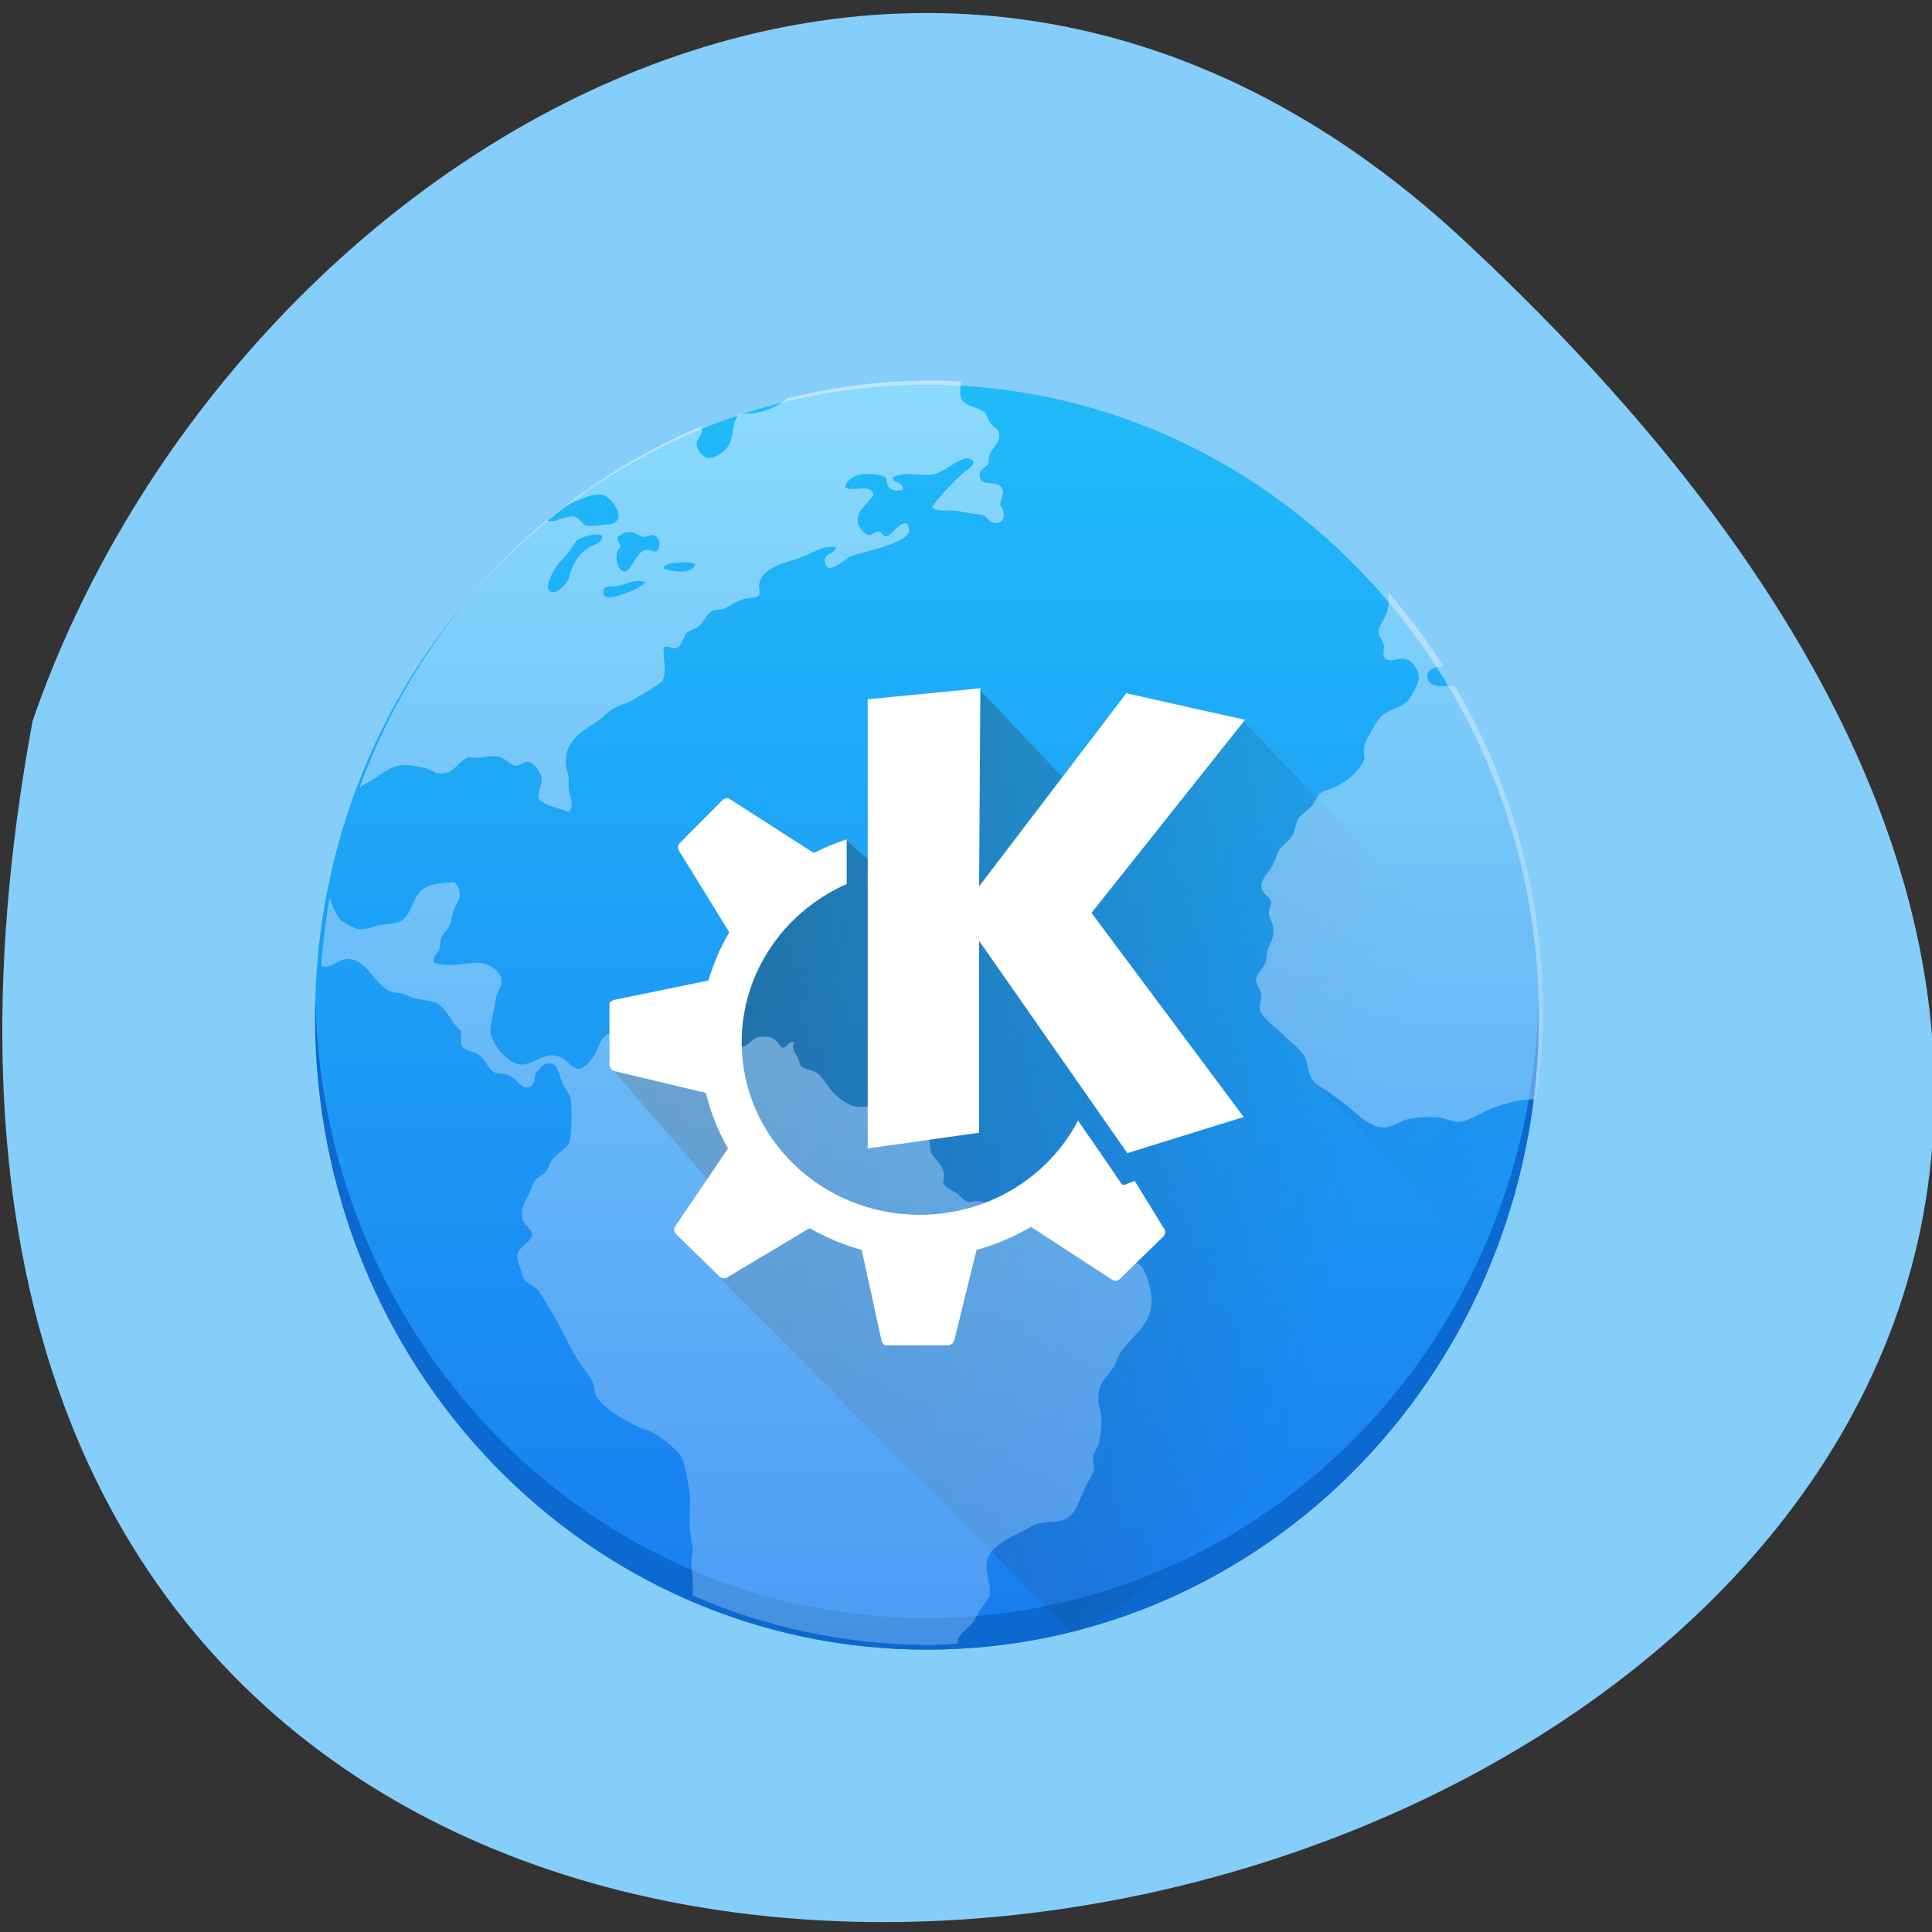 <svg xmlns="http://www.w3.org/2000/svg" xmlns:xlink="http://www.w3.org/1999/xlink" viewBox="0 0 48 48"><rect x="0" y="0" width="48" height="48" fill="#333333" stroke="none"/><defs><g id="7" clip-path="url(#6)"><path d="m 37.27 19.371 l -4.676 7.473 l 4.473 4.625 c 0.816 -1.934 1.277 -4.063 1.277 -6.309 c 0 -2.051 -0.387 -4 -1.074 -5.789" fill="url(#4)" fill-rule="evenodd"/><path d="m 22.926 9.457 c -1.168 0.016 -2.297 0.172 -3.379 0.441 c -0.289 0.266 -0.711 0.398 -1.184 0.387 c -0.168 0.168 -0.129 0.48 -0.223 0.711 c -0.078 0.191 -0.352 0.398 -0.539 0.383 c -0.137 -0.012 -0.297 -0.215 -0.297 -0.348 c 0 -0.16 0.215 -0.25 0.098 -0.43 c -1.211 0.508 -2.336 1.176 -3.367 1.969 c 0.277 -0.105 0.582 -0.281 0.832 -0.285 c 0.043 0 0.082 0.004 0.117 0.012 c 0.168 0.047 0.613 0.547 0.242 0.711 c -0.035 0.016 -0.543 0.074 -0.629 0.055 c -0.129 -0.02 -0.207 -0.203 -0.336 -0.227 c -0.219 -0.039 -0.496 0.191 -0.684 0.086 c -2.07 1.73 -3.68 4.02 -4.641 6.637 c 0.086 -0.055 0.176 -0.109 0.258 -0.152 c 0.27 -0.148 0.5 -0.383 0.816 -0.402 c 0.156 -0.004 0.383 0.043 0.535 0.074 c 0.141 0.031 0.254 0.129 0.375 0.137 c 0.34 0.027 0.422 -0.25 0.703 -0.402 c 0.289 0.043 0.48 -0.051 0.742 -0.02 c 0.18 0.02 0.305 0.215 0.445 0.227 c 0.117 0.012 0.219 -0.113 0.332 -0.094 c 0.109 0.02 0.301 0.266 0.316 0.402 c 0.023 0.176 -0.121 0.328 -0.074 0.52 c 0.176 0.184 0.492 0.219 0.742 0.324 c 0.164 -0.137 0.023 -0.395 0 -0.594 c -0.004 -0.09 0.012 -0.168 0 -0.25 c -0.016 -0.137 -0.07 -0.266 -0.074 -0.383 c -0.004 -0.547 0.426 -0.801 0.781 -1.016 c 0.152 -0.094 0.273 -0.258 0.406 -0.328 c 0.188 -0.098 0.328 -0.121 0.484 -0.211 c 0.281 -0.164 0.523 -0.297 0.742 -0.48 c 0.102 -0.246 0.012 -0.578 0.02 -0.824 c 0.102 -0.063 0.188 0.031 0.297 0.02 c 0.168 -0.035 0.184 -0.285 0.281 -0.383 c 0.055 -0.055 0.207 -0.098 0.277 -0.152 c 0.168 -0.137 0.223 -0.344 0.371 -0.402 c 0.055 -0.023 0.176 -0.02 0.258 -0.039 c 0.109 -0.031 0.266 -0.164 0.445 -0.23 c 0.117 -0.043 0.383 -0.051 0.43 -0.094 c 0.055 -0.059 0 -0.223 0.02 -0.309 c 0.09 -0.434 0.719 -0.523 1.094 -0.672 c 0.262 -0.102 0.527 -0.289 0.816 -0.23 c -0.059 0.203 -0.324 0.133 -0.277 0.383 c 0.063 0.348 0.512 -0.102 0.629 -0.152 c 0.227 -0.098 0.613 -0.156 0.91 -0.27 c 0.262 -0.098 0.727 -0.25 0.484 -0.559 c -0.207 -0.012 -0.305 0.25 -0.484 0.328 c -0.121 0.02 -0.098 -0.105 -0.203 -0.117 c -0.102 -0.012 -0.156 0.098 -0.258 0.078 c -0.102 -0.016 -0.246 -0.184 -0.262 -0.309 c -0.043 -0.32 0.262 -0.449 0.391 -0.688 c -0.086 -0.293 -0.473 -0.063 -0.707 -0.176 c 0.023 -0.172 0.195 -0.289 0.391 -0.324 c 0.16 -0.027 0.516 -0.012 0.613 0.074 c 0.055 0.051 0.004 0.172 0.09 0.25 c 0.098 0.09 0.211 0.082 0.336 0.059 c 0.043 -0.215 -0.277 -0.164 -0.242 -0.309 c 0.254 -0.168 0.66 -0.027 0.969 -0.074 c 0.176 -0.027 0.363 -0.156 0.52 -0.25 c 0.148 -0.086 0.34 -0.238 0.5 -0.094 c 0.043 0.156 -0.141 0.207 -0.223 0.285 c -0.285 0.262 -0.578 0.563 -0.797 0.863 c 0.133 0.137 0.379 0.07 0.609 0.098 c 0.09 0.012 0.203 0.039 0.297 0.055 c 0.109 0.023 0.23 0.016 0.316 0.039 c 0.156 0.039 0.199 0.211 0.352 0.211 c 0.254 0 0.258 -0.285 0.113 -0.461 c 0.047 -0.18 0.117 -0.273 0.055 -0.402 c -0.113 -0.234 -0.535 -0.012 -0.555 -0.305 c -0.016 -0.191 0.156 -0.188 0.223 -0.328 c -0.031 -0.371 0.293 -0.398 0.258 -0.727 c -0.016 -0.141 -0.129 -0.141 -0.223 -0.27 c -0.051 -0.066 -0.07 -0.199 -0.129 -0.25 c -0.195 -0.172 -0.59 -0.137 -0.613 -0.461 c -0.004 -0.109 0.012 -0.207 0.02 -0.313 c -0.176 -0.008 -0.355 -0.023 -0.535 -0.027 h -0.418 m -7.234 3.766 c 0.086 0.012 0.191 0.109 0.297 0.117 c 0.102 0.004 0.184 -0.059 0.242 -0.039 c 0.156 0.043 0.223 0.285 0.074 0.402 c -0.121 0.016 -0.168 -0.055 -0.258 -0.035 c -0.254 0.043 -0.352 0.551 -0.539 0.535 c -0.176 -0.016 -0.273 -0.461 -0.094 -0.598 c 0.012 -0.113 -0.082 -0.133 -0.074 -0.246 c 0.055 -0.074 0.207 -0.148 0.352 -0.137 m -0.836 0.059 c 0.055 0.004 0.094 0.016 0.113 0.039 c -0.027 0.203 -0.18 0.191 -0.336 0.285 c -0.262 0.168 -0.414 0.418 -0.5 0.77 c -0.023 0.102 -0.281 0.371 -0.406 0.344 c -0.297 -0.063 0.082 -0.625 0.148 -0.707 c 0.074 -0.094 0.172 -0.18 0.258 -0.289 c 0.086 -0.105 0.141 -0.25 0.223 -0.309 c 0.09 -0.063 0.348 -0.137 0.5 -0.133 m 2.199 0.691 c 0.094 0.004 0.18 0.016 0.215 0.055 c -0.059 0.254 -0.586 0.188 -0.777 0.098 c 0.012 -0.098 0.156 -0.121 0.277 -0.137 c 0.086 0 0.191 -0.02 0.285 -0.016 m -1.203 0.465 c 0.063 0 0.129 0.016 0.195 0.031 c -0.172 0.148 -0.355 0.23 -0.652 0.328 c -0.141 0.047 -0.383 0.105 -0.406 -0.059 c -0.031 -0.199 0.203 -0.152 0.332 -0.172 c 0.164 -0.023 0.344 -0.121 0.531 -0.129 m 18.645 0.285 c 0.012 0.145 0.016 0.281 -0.02 0.438 c -0.051 0.207 -0.234 0.395 -0.227 0.578 c 0.012 0.09 0.113 0.18 0.133 0.305 c 0.012 0.066 -0.031 0.211 0 0.27 c 0.094 0.191 0.352 0.031 0.52 0.059 c 0.164 0.027 0.355 0.27 0.352 0.461 c 0 0.129 -0.121 0.352 -0.203 0.48 c -0.16 0.254 -0.379 0.266 -0.613 0.398 c -0.191 0.113 -0.273 0.305 -0.387 0.5 c -0.125 0.215 -0.199 0.344 -0.148 0.652 c -0.168 0.34 -0.418 0.547 -0.762 0.711 c -0.102 0.047 -0.238 0.063 -0.332 0.133 c -0.074 0.055 -0.117 0.203 -0.223 0.328 c -0.133 0.148 -0.27 0.211 -0.336 0.324 c -0.055 0.09 -0.07 0.266 -0.129 0.383 c -0.078 0.164 -0.25 0.242 -0.352 0.406 c -0.047 0.074 -0.078 0.227 -0.133 0.324 c -0.117 0.223 -0.316 0.383 -0.297 0.574 c 0.02 0.188 0.227 0.223 0.242 0.387 c 0.004 0.09 -0.059 0.148 -0.055 0.246 c 0.004 0.148 0.098 0.254 0.109 0.367 c 0.027 0.285 -0.094 0.398 -0.145 0.594 c -0.027 0.09 -0.016 0.195 -0.039 0.27 c -0.047 0.141 -0.238 0.27 -0.242 0.438 c -0.004 0.121 0.121 0.219 0.129 0.387 c 0.004 0.113 -0.055 0.238 -0.035 0.344 c 0.039 0.211 0.398 0.453 0.559 0.613 c 0.207 0.219 0.484 0.387 0.574 0.613 c 0.074 0.195 0.074 0.449 0.223 0.594 c 0.105 0.109 0.285 0.176 0.426 0.289 c 0.129 0.105 0.27 0.195 0.41 0.309 c 0.223 0.18 0.566 0.547 0.926 0.52 c 0.188 -0.016 0.379 -0.176 0.594 -0.215 c 0.219 -0.039 0.504 -0.059 0.723 -0.035 c 0.172 0.016 0.344 0.121 0.523 0.113 c 0.184 -0.012 0.398 -0.156 0.609 -0.25 c 0.332 -0.148 0.82 -0.336 1.309 -0.309 c 0.094 -0.707 0.16 -1.426 0.16 -2.16 c 0 -2.973 -0.805 -5.738 -2.184 -8.102 c -0.063 -0.008 -0.121 -0.016 -0.191 -0.012 c -0.191 0.012 -0.5 0.012 -0.5 -0.23 c -0.004 -0.199 0.18 -0.242 0.398 -0.258 c -0.41 -0.648 -0.867 -1.258 -1.363 -1.832 m -23.21 7.195 c -0.309 0.02 -0.512 0.035 -0.684 0.117 c -0.402 0.188 -0.324 0.75 -0.727 0.883 c -0.141 0.043 -0.328 0.047 -0.48 0.074 c -0.133 0.027 -0.293 0.102 -0.43 0.098 c -0.16 -0.004 -0.441 -0.164 -0.535 -0.27 c -0.066 -0.074 -0.176 -0.332 -0.246 -0.5 c -0.098 0.551 -0.164 1.113 -0.203 1.684 c 0.031 0.008 0.066 0.016 0.094 0.016 c 0.176 0 0.367 -0.188 0.559 -0.191 c 0.457 -0.016 0.652 0.598 1.02 0.785 c 0.094 0.047 0.215 0.047 0.336 0.074 c 0.094 0.023 0.168 0.066 0.258 0.098 c 0.199 0.07 0.438 0.063 0.594 0.133 c 0.238 0.109 0.41 0.566 0.613 0.691 c 0.012 0.125 -0.02 0.293 0.02 0.383 c 0.098 0.137 0.23 0.105 0.391 0.195 c 0.188 0.105 0.246 0.375 0.426 0.461 c 0.063 0.027 0.219 0.023 0.316 0.055 c 0.246 0.078 0.324 0.371 0.535 0.309 c 0.141 -0.043 0.129 -0.191 0.152 -0.328 c 0.09 -0.102 0.191 -0.266 0.332 -0.266 c 0.23 -0.012 0.25 0.246 0.336 0.477 c 0.047 0.129 0.172 0.246 0.203 0.383 c 0.059 0.238 0.031 0.953 -0.02 1.094 c -0.059 0.176 -0.285 0.25 -0.426 0.441 c -0.07 0.094 -0.102 0.227 -0.148 0.289 c -0.094 0.113 -0.227 0.145 -0.297 0.25 c -0.039 0.059 -0.074 0.188 -0.113 0.266 c -0.109 0.246 -0.262 0.418 -0.168 0.711 c 0.043 0.121 0.223 0.203 0.223 0.344 c 0.004 0.168 -0.344 0.316 -0.367 0.5 c -0.023 0.137 0.105 0.379 0.145 0.559 c 0.031 0.133 0.277 0.219 0.355 0.305 c 0.129 0.152 0.234 0.367 0.352 0.555 c 0.238 0.375 0.422 0.828 0.648 1.191 c 0.121 0.191 0.293 0.359 0.371 0.559 c 0.043 0.098 0.039 0.215 0.074 0.305 c 0.133 0.313 0.719 0.637 1.023 0.789 c 0.141 0.07 0.297 0.094 0.426 0.168 c 0.199 0.113 0.586 0.418 0.688 0.598 c 0.086 0.16 0.141 0.551 0.188 0.805 c 0.055 0.336 0 0.594 0.016 0.961 c 0.012 0.195 0.074 0.395 0.074 0.594 c 0.004 0.066 -0.035 0.121 -0.035 0.191 c -0.004 0.238 0.055 0.508 0.035 0.75 c 0 0.051 -0.004 0.09 -0.012 0.133 c 1.82 0.797 3.824 1.234 5.934 1.234 c 0.219 0 0.434 -0.023 0.652 -0.035 c 0.004 -0.035 0.012 -0.07 0.016 -0.098 c 0.066 -0.195 0.242 -0.262 0.352 -0.406 c 0.086 -0.105 0.125 -0.234 0.207 -0.344 c 0.086 -0.117 0.164 -0.223 0.223 -0.324 c 0.055 -0.352 -0.137 -0.594 -0.055 -0.902 c 0.086 -0.344 0.547 -0.555 0.871 -0.711 c 0.109 -0.055 0.227 -0.141 0.316 -0.172 c 0.223 -0.082 0.5 -0.039 0.703 -0.113 c 0.348 -0.133 0.387 -0.516 0.559 -0.844 c 0.078 -0.156 0.188 -0.313 0.203 -0.422 c 0.012 -0.102 -0.035 -0.191 -0.02 -0.309 c 0.016 -0.117 0.117 -0.219 0.148 -0.344 c 0.039 -0.168 0.059 -0.41 0.059 -0.594 c 0 -0.152 -0.07 -0.289 -0.078 -0.426 c -0.023 -0.496 0.176 -0.551 0.355 -0.824 c 0.09 -0.133 0.121 -0.285 0.184 -0.383 c 0.297 -0.461 0.816 -0.684 0.781 -1.379 c -0.016 -0.23 -0.152 -0.754 -0.316 -0.828 c -0.094 -0.043 -0.309 -0.004 -0.445 -0.055 c -0.441 -0.172 -0.699 -0.734 -1.152 -0.77 c -0.098 -0.012 -0.188 0.043 -0.297 0.039 c -0.18 -0.012 -0.449 -0.129 -0.648 -0.152 c -0.129 -0.016 -0.297 0.039 -0.371 0 c -0.117 -0.059 -0.129 -0.277 -0.223 -0.344 c -0.074 -0.055 -0.223 -0.07 -0.336 -0.117 c -0.18 -0.074 -0.324 -0.156 -0.539 -0.172 c -0.063 -0.004 -0.145 0.031 -0.223 0.02 c -0.117 -0.02 -0.207 -0.164 -0.313 -0.23 c -0.137 -0.086 -0.262 -0.125 -0.316 -0.246 c 0.121 -0.414 -0.219 -0.531 -0.301 -0.77 c -0.039 -0.109 -0.02 -0.246 -0.055 -0.348 c -0.047 -0.141 -0.184 -0.223 -0.332 -0.344 c -0.27 -0.211 -0.508 -0.41 -0.891 -0.461 c -0.172 -0.023 -0.336 0.051 -0.539 0.039 c -0.219 -0.016 -0.488 -0.211 -0.652 -0.402 c -0.156 -0.184 -0.23 -0.352 -0.367 -0.441 c -0.133 -0.086 -0.305 -0.086 -0.391 -0.172 c -0.039 -0.039 -0.031 -0.102 -0.074 -0.195 c -0.066 -0.137 -0.176 -0.215 -0.094 -0.383 c -0.148 -0.078 -0.152 0.145 -0.316 0.117 c -0.145 -0.211 -0.266 -0.313 -0.594 -0.25 c -0.148 0.027 -0.234 0.227 -0.406 0.23 c -0.145 0.012 -0.258 -0.164 -0.445 -0.191 c -0.145 -0.023 -0.309 0.039 -0.41 0.02 c -0.156 -0.035 -0.207 -0.172 -0.352 -0.27 c -0.105 -0.07 -0.313 -0.195 -0.371 -0.191 c -0.184 0.012 -0.316 0.41 -0.574 0.27 c -0.125 -0.164 0.203 -0.25 0.055 -0.402 c -0.113 -0.117 -0.207 0.051 -0.297 0.113 c -0.105 0.074 -0.203 0.148 -0.316 0.191 c -0.254 0.102 -0.414 0.047 -0.613 0.152 c -0.184 0.102 -0.191 0.266 -0.297 0.461 c -0.086 0.16 -0.281 0.395 -0.41 0.402 c -0.156 0.012 -0.301 -0.223 -0.445 -0.285 c -0.422 -0.191 -0.629 0.168 -0.984 0.172 c -0.328 0.012 -0.793 -0.547 -0.777 -0.863 c 0.004 -0.195 0.109 -0.488 0.129 -0.73 c 0.02 -0.191 0.148 -0.305 0.148 -0.48 c 0.004 -0.23 -0.301 -0.414 -0.445 -0.441 c -0.348 -0.063 -0.828 0.145 -1.227 -0.02 c -0.074 -0.129 0.09 -0.219 0.133 -0.344 c 0.023 -0.074 0.012 -0.172 0.035 -0.25 c 0.043 -0.121 0.168 -0.215 0.223 -0.344 c 0.043 -0.102 0.051 -0.242 0.094 -0.363 c 0.047 -0.141 0.137 -0.23 0.148 -0.328 c 0.012 -0.129 -0.035 -0.281 -0.133 -0.363 m 4.965 4.063 c 0.129 0.012 0.141 0.281 0.016 0.305 c -0.141 0.02 -0.211 -0.227 -0.074 -0.289 c 0.02 -0.012 0.043 -0.016 0.059 -0.016" fill="url(#5)"/></g><clipPath id="6"><path d="M 0,0 H48 V48 H0 z"/></clipPath><filter id="2" filterUnits="objectBoundingBox" x="0" y="0" width="48" height="48"><feColorMatrix type="matrix" in="SourceGraphic" values="0 0 0 0 1 0 0 0 0 1 0 0 0 0 1 0 0 0 1 0"/></filter><linearGradient id="4" gradientUnits="userSpaceOnUse" x1="418.71" y1="518.67" x2="428.71" y2="528.67" gradientTransform="matrix(0.76 0 0 0.786 -287.52 -386.25)"><stop stop-color="#282c2f" stop-opacity="0.2"/><stop offset="1" stop-color="#000" stop-opacity="0"/></linearGradient><linearGradient id="5" gradientUnits="userSpaceOnUse" y1="543.66" x2="0" y2="503.66" gradientTransform="matrix(0.76 0 0 0.786 -287.52 -386.25)"><stop stop-color="#7cb9f8"/><stop offset="1" stop-color="#f4fbff"/></linearGradient><linearGradient id="0" gradientUnits="userSpaceOnUse" y1="543.8" x2="0" y2="503.8" gradientTransform="matrix(0.76 0 0 0.786 -287.52 -386.25)"><stop stop-color="#197cf1"/><stop offset="1" stop-color="#20bbfa"/></linearGradient><linearGradient id="1" gradientUnits="userSpaceOnUse" x1="-8.593" y1="22.676" x2="36.626" y2="35.04" gradientTransform="matrix(0.76 0 0 0.786 4.788 6.415)"><stop stop-color="#282c2f" stop-opacity="0.835"/><stop offset="1" stop-color="#282c2f" stop-opacity="0"/></linearGradient><mask id="3"><g filter="url(#2)"><path fill-opacity="0.502" d="M 0,0 H48 V48 H0 z"/></g></mask></defs><path d="m 36.36 5.961 c 42.508 39.516 -45.23 64.41 -35.551 11.953 c 4.773 -13.84 21.902 -24.641 35.551 -11.953" fill="#86cefa"/><path d="m 23.03 9.559 c 8.395 0 15.203 7.04 15.203 15.711 c 0 8.68 -6.809 15.715 -15.203 15.715 c -8.398 0 -15.203 -7.04 -15.203 -15.715 c 0 -8.676 6.805 -15.711 15.203 -15.711" fill="url(#0)"/><path d="m 7.836 24.879 c -0.004 0.129 -0.008 0.258 -0.008 0.391 c 0 8.707 6.777 15.715 15.199 15.715 c 8.422 0 15.203 -7.01 15.203 -15.715 c 0 -0.133 -0.004 -0.262 -0.008 -0.391 c -0.203 8.52 -6.902 15.32 -15.195 15.32 c -8.293 0 -14.992 -6.801 -15.191 -15.32" fill="#0b69cf"/><path d="m 30.859 17.875 l -4.457 1.438 l -2.07 -2.188 l -2.789 4.211 l -0.52 -0.465 l -3.18 3.883 l -2.684 1.754 l 2.855 3.297 l -0.117 1.945 l 8.738 8.836 c 3.996 -1.961 10.836 -9.816 11.68 -14.867" fill="url(#1)"/><use xlink:href="#7" mask="url(#3)"/><path d="m 24.355 17.1 l -2.797 0.273 v 11.16 l 2.766 -0.391 v -4.77 l 3.684 5.277 l 2.891 -0.898 l -3.781 -5.07 l 3.813 -4.797 l -2.949 -0.66 l -3.656 4.797 l 0.031 -4.918 m -6.301 2.727 c -0.031 0 -0.066 0.02 -0.09 0.031 l -1.074 1.082 c -0.047 0.047 -0.066 0.125 -0.031 0.18 l 1.258 2.039 c -0.223 0.371 -0.391 0.777 -0.52 1.199 l -2.336 0.48 c -0.066 0.02 -0.121 0.055 -0.121 0.121 v 1.5 c 0 0.063 0.059 0.133 0.121 0.148 l 2.273 0.543 c 0.121 0.488 0.305 0.953 0.551 1.379 l -1.32 1.949 c -0.035 0.055 -0.02 0.133 0.031 0.18 l 1.074 1.051 c 0.047 0.043 0.129 0.066 0.184 0.031 l 2.059 -1.23 c 0.406 0.227 0.832 0.418 1.293 0.539 l 0.492 2.25 c 0.012 0.066 0.055 0.121 0.121 0.121 h 1.535 c 0.066 0 0.137 -0.059 0.152 -0.121 l 0.555 -2.25 c 0.477 -0.125 0.938 -0.332 1.352 -0.57 l 2.027 1.32 c 0.055 0.035 0.137 0.016 0.184 -0.031 l 1.074 -1.047 c 0.047 -0.051 0.066 -0.129 0.031 -0.18 l -0.738 -1.203 l -0.242 0.09 c -0.039 0.02 -0.074 0 -0.094 -0.027 c 0 0 -0.465 -0.688 -1.074 -1.563 c -0.73 1.398 -2.219 2.34 -3.934 2.34 c -2.434 0 -4.422 -1.91 -4.422 -4.289 c 0 -1.75 1.078 -3.254 2.609 -3.93 v -1.109 c -0.277 0.094 -0.539 0.195 -0.797 0.332 c 0 0 -0.031 0 -0.031 0 l -2.059 -1.32 c -0.027 -0.02 -0.059 -0.035 -0.09 -0.031" fill="#fff"/></svg>